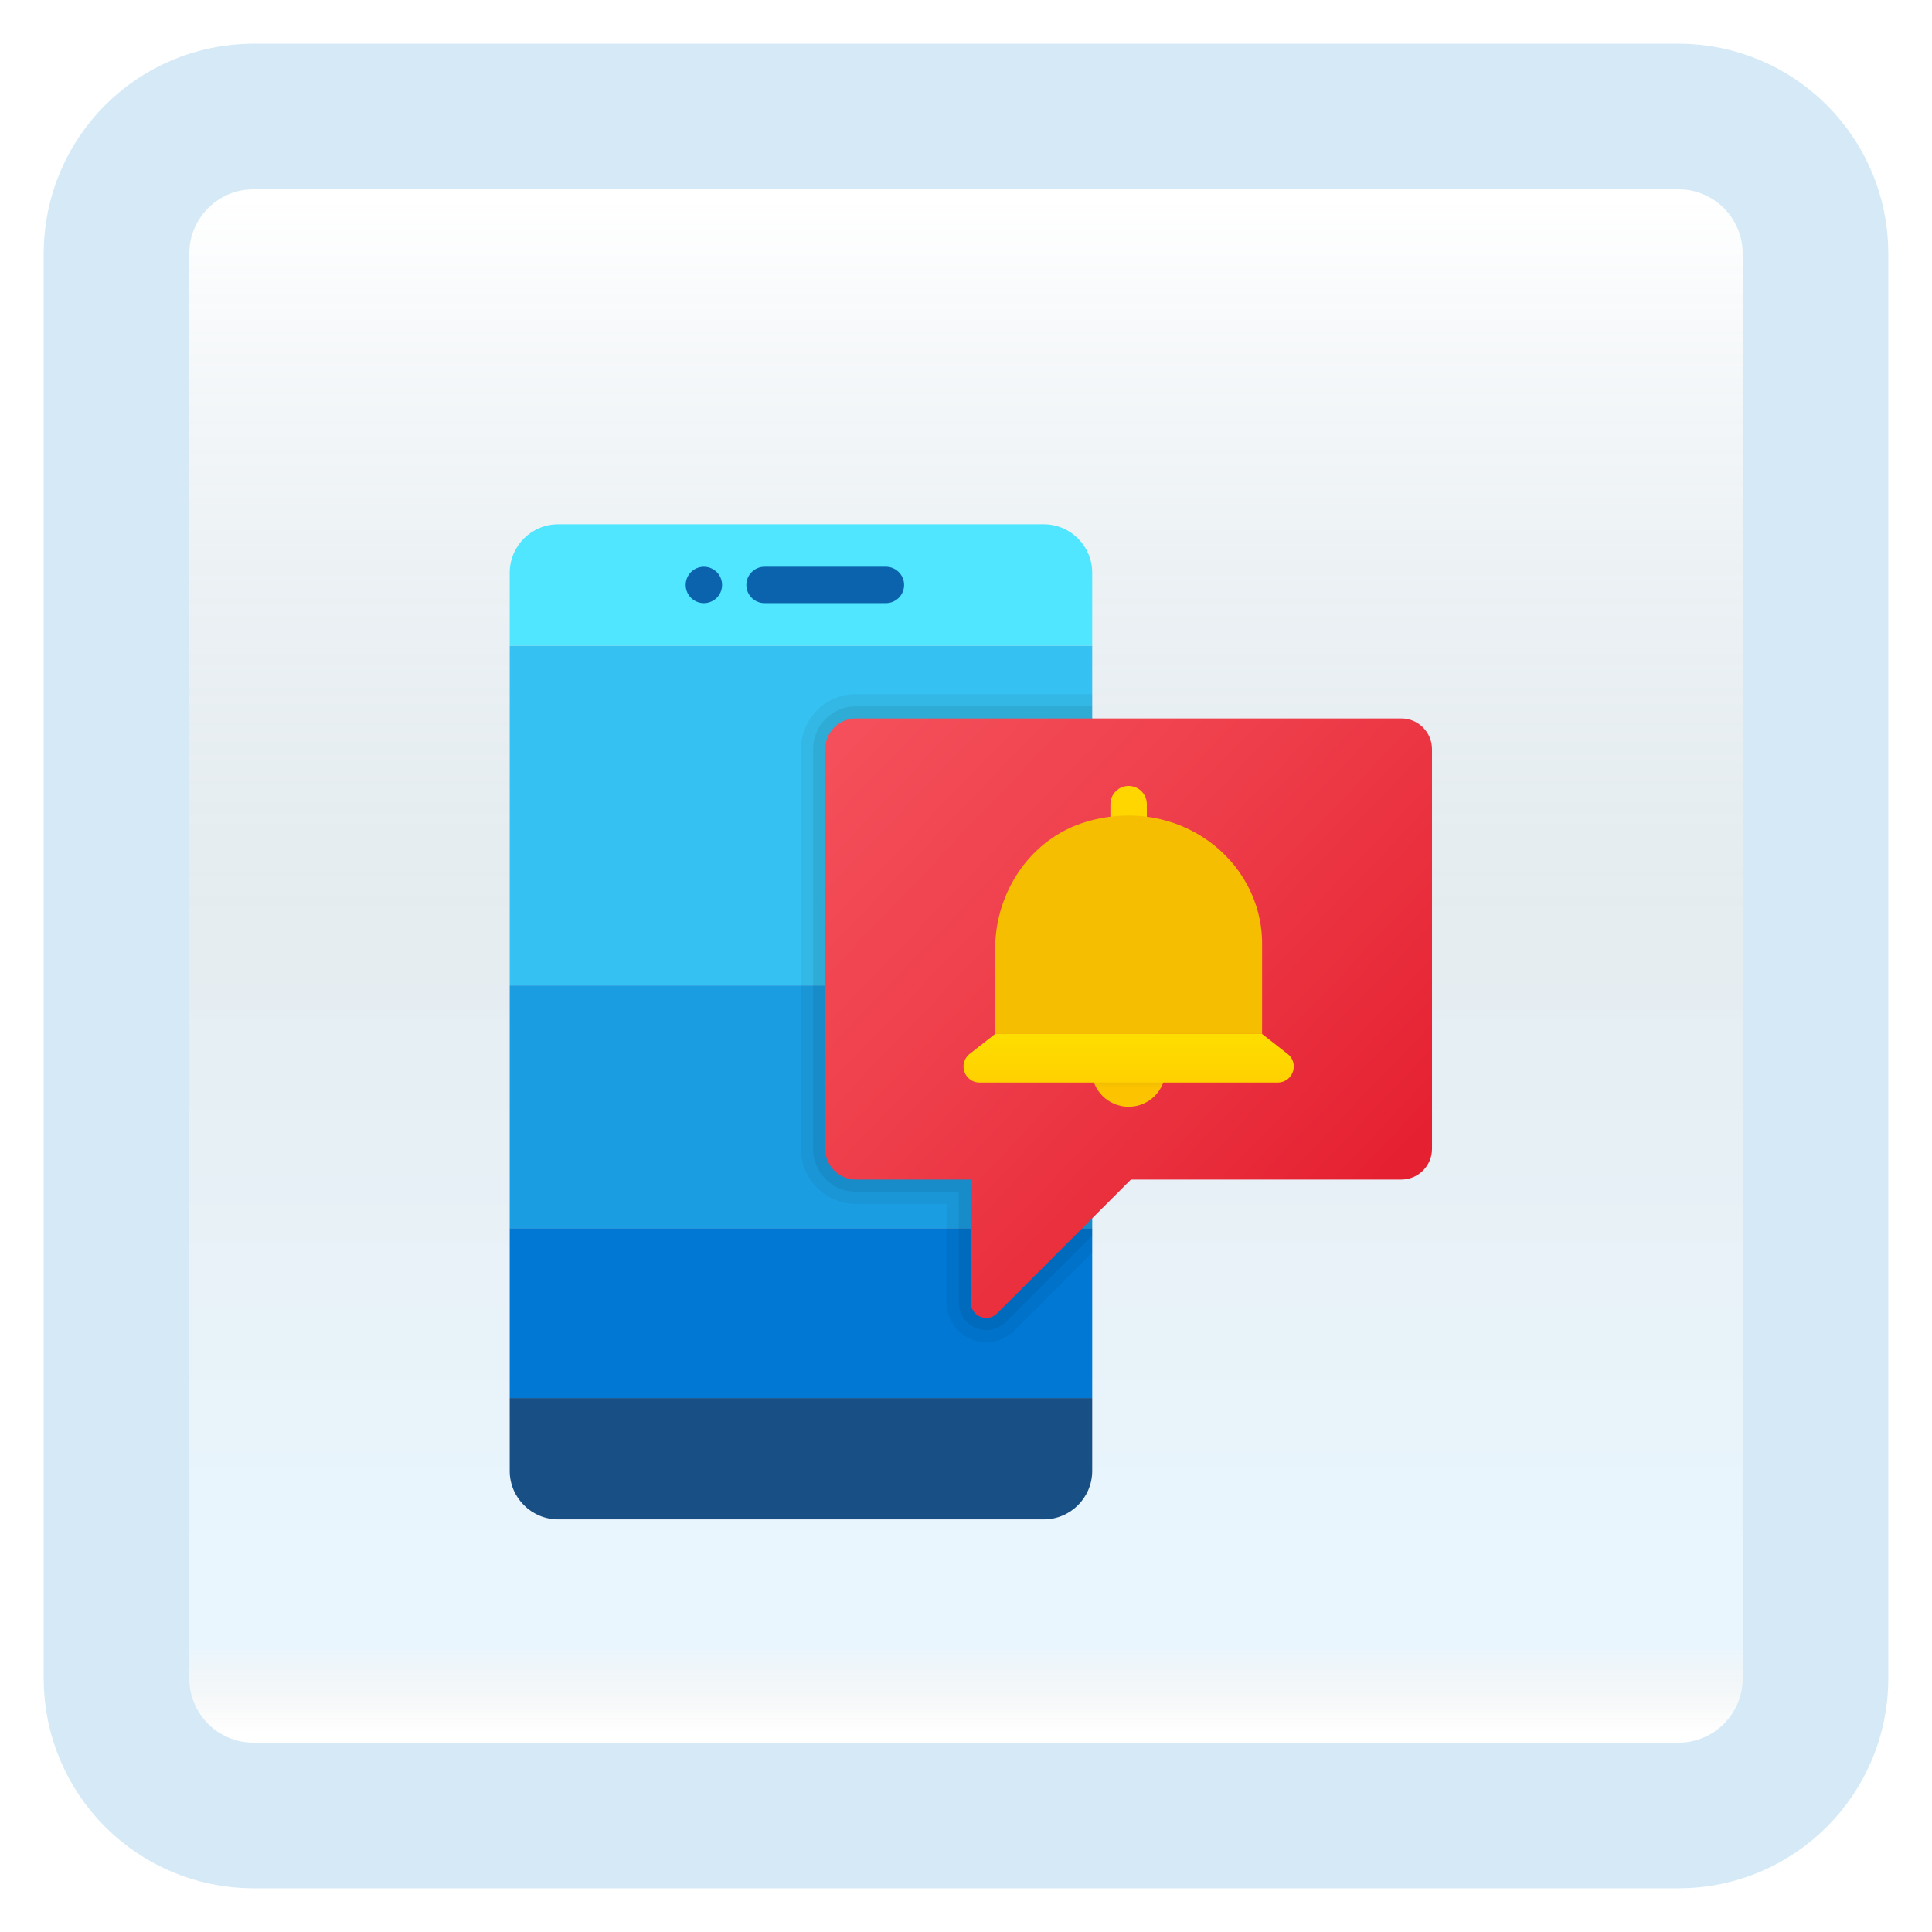 <svg width="199" height="199" viewBox="0 0 199 199" fill="none" xmlns="http://www.w3.org/2000/svg">
<g filter="url(#filter0_d_68_10949)">
<path d="M172.887 8H26.113C18.319 8 12 14.319 12 22.113V168.887C12 176.681 18.319 183 26.113 183H172.887C180.681 183 187 176.681 187 168.887V22.113C187 14.319 180.681 8 172.887 8Z" fill="white"/>
<path d="M172.887 8H26.113C18.319 8 12 14.319 12 22.113V168.887C12 176.681 18.319 183 26.113 183H172.887C180.681 183 187 176.681 187 168.887V22.113C187 14.319 180.681 8 172.887 8Z" fill="url(#paint0_linear_68_10949)" fill-opacity="0.2"/>
<path d="M172.887 8H26.113C18.319 8 12 14.319 12 22.113V168.887C12 176.681 18.319 183 26.113 183H172.887C180.681 183 187 176.681 187 168.887V22.113C187 14.319 180.681 8 172.887 8Z" stroke="#D5EAF6" stroke-width="15"/>
</g>
<g filter="url(#filter1_bdd_68_10949)">
<path d="M112.5 136H52.5V143.5C52.5 146.262 54.737 148.5 57.5 148.5H107.5C110.263 148.5 112.5 146.262 112.5 143.5V136Z" fill="#184F85"/>
<path d="M112.5 118.5H52.5V136H112.5V118.5Z" fill="#0078D4"/>
<path d="M112.5 93.5H52.5V118.5H112.5V93.5Z" fill="#1B9DE2"/>
<path d="M112.5 58.5H52.5V93.5H112.5V58.5Z" fill="#35C1F1"/>
<path d="M112.5 58.5H52.5V51C52.5 48.237 54.737 46 57.5 46H107.5C110.263 46 112.5 48.237 112.5 51V58.5Z" fill="#50E6FF"/>
<path d="M72.5 54.125C73.535 54.125 74.375 53.285 74.375 52.25C74.375 51.215 73.535 50.375 72.5 50.375C71.465 50.375 70.625 51.215 70.625 52.25C70.625 53.285 71.465 54.125 72.5 54.125Z" fill="#0C63AD"/>
<path d="M91.25 50.375C90.765 50.375 79.235 50.375 78.75 50.375C77.715 50.375 76.875 51.215 76.875 52.25C76.875 53.285 77.715 54.125 78.75 54.125C79.235 54.125 90.765 54.125 91.25 54.125C92.285 54.125 93.125 53.285 93.125 52.25C93.125 51.215 92.285 50.375 91.25 50.375Z" fill="#0C63AD"/>
<path opacity="0.07" d="M112.5 64.75H88.165C85.73 64.75 83.75 66.73 83.75 69.165V110.338C83.75 112.773 85.73 114.752 88.165 114.752H98.75V126.17C98.75 127.733 100.025 129.005 101.592 129.005C102.34 129.005 103.047 128.71 103.583 128.173L112.5 119.252V64.75Z" fill="black"/>
<path opacity="0.05" d="M112.5 63.5H88.165C85.043 63.5 82.5 66.04 82.5 69.165V110.338C82.5 113.46 85.043 116 88.165 116H97.5V126.168C97.5 128.42 99.335 130.253 101.592 130.253C102.672 130.253 103.695 129.827 104.468 129.055L112.5 121.02V63.5Z" fill="black"/>
<path d="M144.338 66H88.162C86.418 66 85 67.418 85 69.162V110.335C85 112.082 86.418 113.5 88.162 113.5H100V126.168C100 127.578 101.702 128.283 102.7 127.285L116.485 113.5H144.335C146.083 113.5 147.5 112.083 147.5 110.338V69.162C147.5 67.418 146.083 66 144.338 66Z" fill="url(#paint1_linear_68_10949)"/>
<path d="M116.25 83.422C115.215 83.422 114.375 82.582 114.375 81.547V74.828C114.375 73.793 115.215 72.953 116.25 72.953C117.285 72.953 118.125 73.793 118.125 74.828V81.547C118.125 82.582 117.285 83.422 116.25 83.422Z" fill="#FFD600"/>
<path d="M130 89.203C130 80.545 121.32 73.835 111.863 76.653C106.19 78.343 102.5 83.832 102.5 89.75V98.5H130C130 98.5 130 89.545 130 89.203Z" fill="#F5BE00"/>
<path d="M120.053 102.198C120.053 104.298 118.35 106 116.25 106C114.15 106 112.448 104.298 112.448 102.198H120.053Z" fill="url(#paint2_linear_68_10949)"/>
<path d="M132.587 100.523L130 98.5H102.5L99.912 100.523C99.517 100.828 99.243 101.287 99.243 101.835C99.243 102.755 99.972 103.502 100.872 103.502H131.63C132.53 103.502 133.26 102.755 133.26 101.835C133.257 101.287 132.985 100.828 132.587 100.523Z" fill="url(#paint3_linear_68_10949)"/>
</g>
<defs>
<filter id="filter0_d_68_10949" x="0.5" y="0.5" width="198" height="198" filterUnits="userSpaceOnUse" color-interpolation-filters="sRGB">
<feFlood flood-opacity="0" result="BackgroundImageFix"/>
<feColorMatrix in="SourceAlpha" type="matrix" values="0 0 0 0 0 0 0 0 0 0 0 0 0 0 0 0 0 0 127 0" result="hardAlpha"/>
<feOffset dy="4"/>
<feGaussianBlur stdDeviation="2"/>
<feComposite in2="hardAlpha" operator="out"/>
<feColorMatrix type="matrix" values="0 0 0 0 0.838 0 0 0 0 0.733 0 0 0 0 0.733 0 0 0 0.25 0"/>
<feBlend mode="normal" in2="BackgroundImageFix" result="effect1_dropShadow_68_10949"/>
<feBlend mode="normal" in="SourceGraphic" in2="effect1_dropShadow_68_10949" result="shape"/>
</filter>
<filter id="filter1_bdd_68_10949" x="36" y="32" width="128" height="132" filterUnits="userSpaceOnUse" color-interpolation-filters="sRGB">
<feFlood flood-opacity="0" result="BackgroundImageFix"/>
<feGaussianBlur in="BackgroundImageFix" stdDeviation="2"/>
<feComposite in2="SourceAlpha" operator="in" result="effect1_backgroundBlur_68_10949"/>
<feColorMatrix in="SourceAlpha" type="matrix" values="0 0 0 0 0 0 0 0 0 0 0 0 0 0 0 0 0 0 127 0" result="hardAlpha"/>
<feOffset dy="4"/>
<feGaussianBlur stdDeviation="2"/>
<feComposite in2="hardAlpha" operator="out"/>
<feColorMatrix type="matrix" values="0 0 0 0 1 0 0 0 0 1 0 0 0 0 1 0 0 0 0.25 0"/>
<feBlend mode="normal" in2="effect1_backgroundBlur_68_10949" result="effect2_dropShadow_68_10949"/>
<feColorMatrix in="SourceAlpha" type="matrix" values="0 0 0 0 0 0 0 0 0 0 0 0 0 0 0 0 0 0 127 0" result="hardAlpha"/>
<feOffset dy="4"/>
<feGaussianBlur stdDeviation="2"/>
<feComposite in2="hardAlpha" operator="out"/>
<feColorMatrix type="matrix" values="0 0 0 0 0 0 0 0 0 0 0 0 0 0 0 0 0 0 0.25 0"/>
<feBlend mode="normal" in2="effect2_dropShadow_68_10949" result="effect3_dropShadow_68_10949"/>
<feBlend mode="normal" in="SourceGraphic" in2="effect3_dropShadow_68_10949" result="shape"/>
</filter>
<linearGradient id="paint0_linear_68_10949" x1="99.5" y1="16.468" x2="99.5" y2="174.532" gradientUnits="userSpaceOnUse">
<stop stop-color="white"/>
<stop offset="0.472" stop-color="#0D5176" stop-opacity="0.528"/>
<stop offset="0.941" stop-color="#12A6F7" stop-opacity="0.465"/>
<stop offset="1" stop-opacity="0"/>
</linearGradient>
<linearGradient id="paint1_linear_68_10949" x1="90.228" y1="65.312" x2="142.355" y2="115.1" gradientUnits="userSpaceOnUse">
<stop stop-color="#F44F5A"/>
<stop offset="0.443" stop-color="#EE3D4A"/>
<stop offset="1" stop-color="#E52030"/>
</linearGradient>
<linearGradient id="paint2_linear_68_10949" x1="116.25" y1="105.923" x2="116.25" y2="102.063" gradientUnits="userSpaceOnUse">
<stop offset="0.486" stop-color="#FBC300"/>
<stop offset="1" stop-color="#DBAA00"/>
</linearGradient>
<linearGradient id="paint3_linear_68_10949" x1="116.25" y1="98.493" x2="116.25" y2="103.505" gradientUnits="userSpaceOnUse">
<stop stop-color="#FEDE00"/>
<stop offset="1" stop-color="#FFD000"/>
</linearGradient>
</defs>
</svg>
